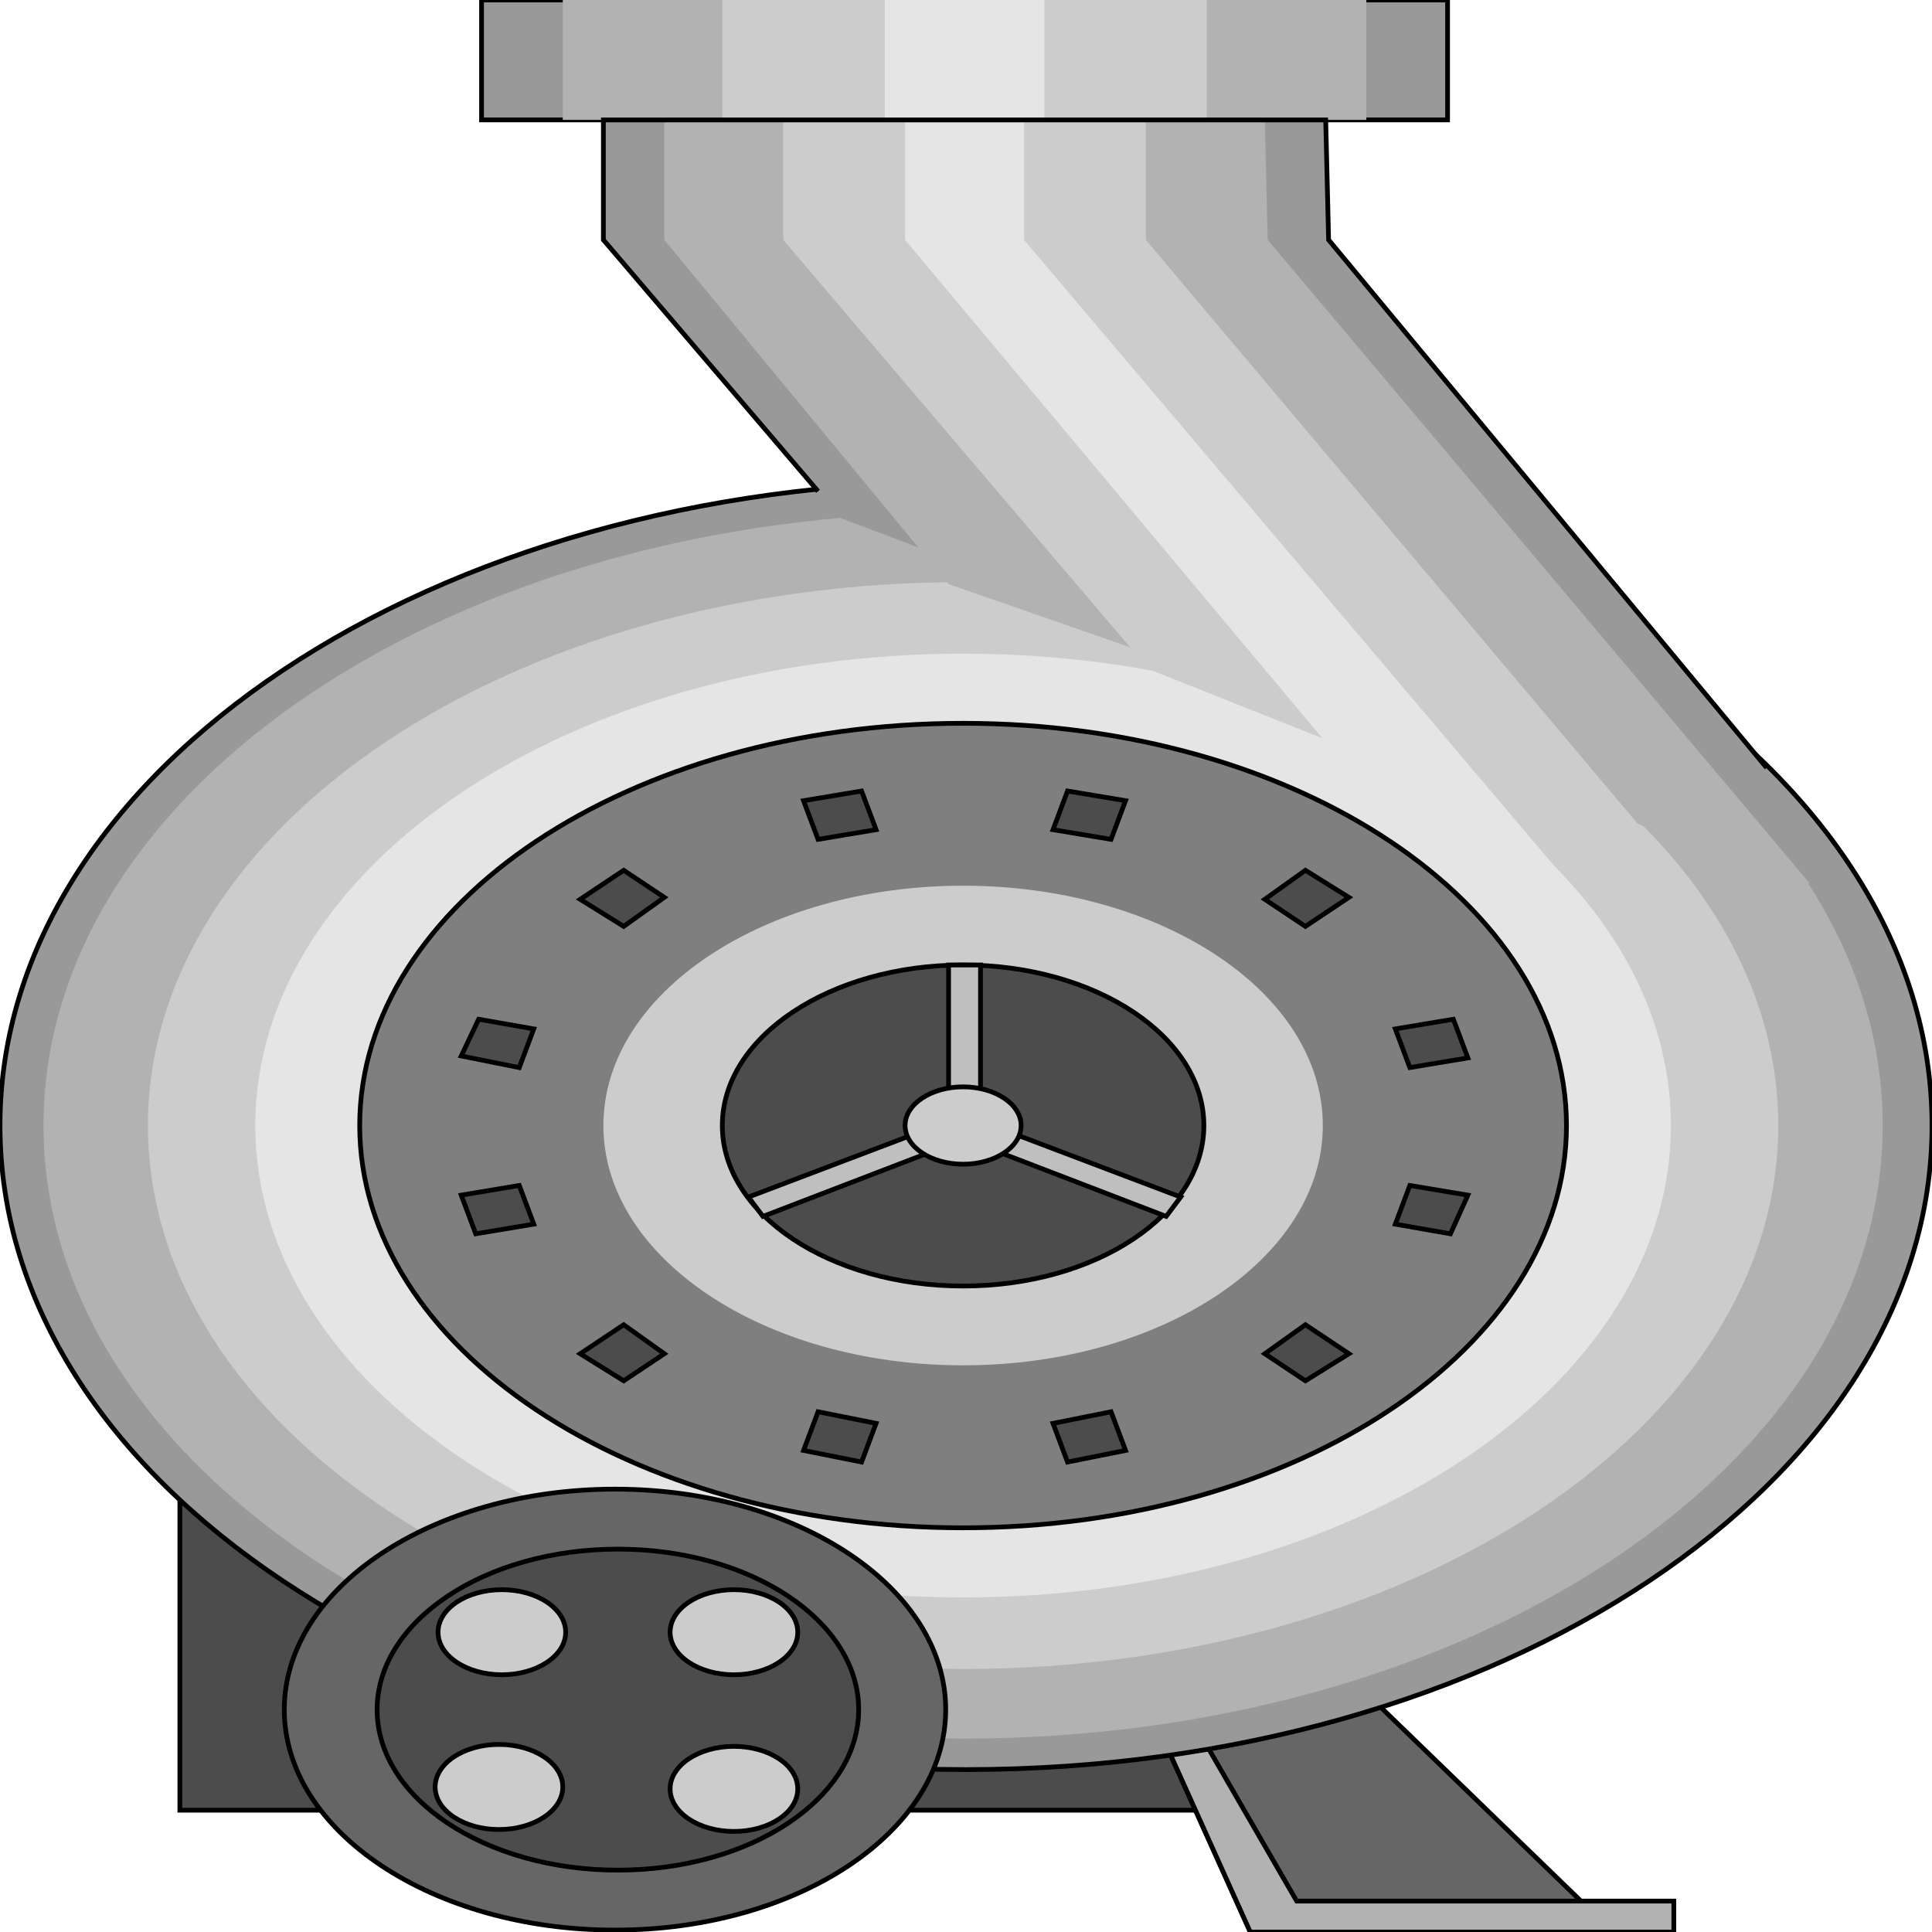 <svg width="150" height="150" viewBox="0 0 150 150" fill="none" xmlns="http://www.w3.org/2000/svg">
<g clip-path="url(#clip0_2109_233390)">
<path d="M13.964 109.312H98.423V140.544H13.964V109.312Z" fill="#4C4C4C" stroke="black" stroke-width="0.368"/>
<path d="M88.964 131.983L97.072 150.001H125.225L101.802 127.328L88.964 131.983Z" fill="#666666" stroke="black" stroke-width="0.368"/>
<path d="M129.955 147.601H100.676L91.216 131.234L88.964 131.985L97.072 150.003H129.955V147.601Z" fill="#B2B2B2" stroke="black" stroke-width="0.368"/>
<path d="M75 137.391C116.421 137.391 150 115.005 150 87.391C150 59.776 116.421 37.391 75 37.391C33.579 37.391 0 59.776 0 87.391C0 115.005 33.579 137.391 75 137.391Z" fill="#999999"/>
<path d="M74.774 134.984C114.205 134.984 146.171 113.674 146.171 87.387C146.171 61.099 114.205 39.789 74.774 39.789C35.343 39.789 3.378 61.099 3.378 87.387C3.378 113.674 35.343 134.984 74.774 134.984Z" fill="#B2B2B2"/>
<path d="M74.775 129.58C109.728 129.58 138.063 110.69 138.063 87.388C138.063 64.085 109.728 45.195 74.775 45.195C39.822 45.195 11.486 64.085 11.486 87.388C11.486 110.69 39.822 129.58 74.775 129.58Z" fill="#CCCCCC"/>
<path d="M74.775 124.023C105.126 124.023 129.73 107.62 129.73 87.387C129.73 67.153 105.126 50.75 74.775 50.75C44.425 50.75 19.82 67.153 19.82 87.387C19.82 107.62 44.425 124.023 74.775 124.023Z" fill="#E5E5E5"/>
<path d="M75 137.391C116.421 137.391 150 115.005 150 87.391C150 59.776 116.421 37.391 75 37.391C33.579 37.391 0 59.776 0 87.391C0 115.005 33.579 137.391 75 137.391Z" stroke="black" stroke-width="0.368"/>
<path d="M74.775 118.619C100.647 118.619 121.621 104.636 121.621 87.388C121.621 70.139 100.647 56.156 74.775 56.156C48.902 56.156 27.928 70.139 27.928 87.388C27.928 104.636 48.902 118.619 74.775 118.619Z" fill="#7F7F7F" stroke="black" stroke-width="0.368"/>
<path d="M74.775 106.003C90.199 106.003 102.703 97.667 102.703 87.384C102.703 77.102 90.199 68.766 74.775 68.766C59.35 68.766 46.847 77.102 46.847 87.384C46.847 97.667 59.35 106.003 74.775 106.003Z" fill="#CCCCCC"/>
<path d="M74.775 99.847C85.099 99.847 93.468 94.267 93.468 87.384C93.468 80.501 85.099 74.922 74.775 74.922C64.451 74.922 56.081 80.501 56.081 87.384C56.081 94.267 64.451 99.847 74.775 99.847Z" fill="#4C4C4C" stroke="black" stroke-width="0.368"/>
<path d="M72.523 89.336L71.171 87.984L58.108 92.939L59.234 94.441L72.523 89.336Z" fill="#BFBFBF" stroke="black" stroke-width="0.368"/>
<path d="M73.648 85.132H76.126V74.922H73.648V85.132Z" fill="#BFBFBF" stroke="black" stroke-width="0.368"/>
<path d="M78.603 87.984L77.252 89.336L90.54 94.441L91.666 92.939L78.603 87.984Z" fill="#BFBFBF" stroke="black" stroke-width="0.368"/>
<path d="M74.775 90.389C77.263 90.389 79.279 89.044 79.279 87.386C79.279 85.727 77.263 84.383 74.775 84.383C72.287 84.383 70.27 85.727 70.27 87.386C70.27 89.044 72.287 90.389 74.775 90.389Z" fill="#CCCCCC" stroke="black" stroke-width="0.368"/>
<path d="M87.388 112.612L82.883 113.513L81.757 110.51L86.261 109.609L87.388 112.612Z" fill="#4C4C4C" stroke="black" stroke-width="0.368"/>
<path d="M104.73 105.104L101.351 107.206L98.198 105.104L101.351 102.852L104.73 105.104Z" fill="#4C4C4C" stroke="black" stroke-width="0.368"/>
<path d="M113.964 92.79L112.612 95.793L108.333 95.042L109.459 92.039L113.964 92.79Z" fill="#4C4C4C" stroke="black" stroke-width="0.368"/>
<path d="M112.838 79.133L113.964 82.136L109.459 82.887L108.333 79.884L112.838 79.133Z" fill="#4C4C4C" stroke="black" stroke-width="0.368"/>
<path d="M101.351 67.57L104.73 69.672L101.351 71.925L98.198 69.823L101.351 67.57Z" fill="#4C4C4C" stroke="black" stroke-width="0.368"/>
<path d="M82.883 61.414L87.388 62.165L86.261 65.168L81.757 64.417L82.883 61.414Z" fill="#4C4C4C" stroke="black" stroke-width="0.368"/>
<path d="M62.388 62.165L66.892 61.414L68.018 64.417L63.514 65.168L62.388 62.165Z" fill="#4C4C4C" stroke="black" stroke-width="0.368"/>
<path d="M45.045 69.823L48.423 67.57L51.577 69.672L48.423 71.925L45.045 69.823Z" fill="#4C4C4C" stroke="black" stroke-width="0.368"/>
<path d="M35.81 81.986L37.162 79.133L41.441 79.884L40.315 82.887L35.81 81.986Z" fill="#4C4C4C" stroke="black" stroke-width="0.368"/>
<path d="M36.937 95.793L35.81 92.79L40.315 92.039L41.441 95.042L36.937 95.793Z" fill="#4C4C4C" stroke="black" stroke-width="0.368"/>
<path d="M48.423 107.206L45.045 105.104L48.423 102.852L51.577 105.104L48.423 107.206Z" fill="#4C4C4C" stroke="black" stroke-width="0.368"/>
<path d="M66.892 113.513L62.388 112.612L63.514 109.609L68.018 110.51L66.892 113.513Z" fill="#4C4C4C" stroke="black" stroke-width="0.368"/>
<path d="M47.748 149.851C61.928 149.851 73.424 142.188 73.424 132.734C73.424 123.281 61.928 115.617 47.748 115.617C33.568 115.617 22.072 123.281 22.072 132.734C22.072 142.188 33.568 149.851 47.748 149.851Z" fill="#666666" stroke="black" stroke-width="0.368"/>
<path d="M47.973 145.198C58.297 145.198 66.667 139.619 66.667 132.736C66.667 125.853 58.297 120.273 47.973 120.273C37.649 120.273 29.279 125.853 29.279 132.736C29.279 139.619 37.649 145.198 47.973 145.198Z" fill="#4C4C4C" stroke="black" stroke-width="0.368"/>
<path d="M56.982 130.028C59.719 130.028 61.937 128.55 61.937 126.725C61.937 124.901 59.719 123.422 56.982 123.422C54.246 123.422 52.027 124.901 52.027 126.725C52.027 128.55 54.246 130.028 56.982 130.028Z" fill="#CCCCCC" stroke="black" stroke-width="0.368"/>
<path d="M38.964 130.028C41.7 130.028 43.919 128.55 43.919 126.725C43.919 124.901 41.7 123.422 38.964 123.422C36.227 123.422 34.009 124.901 34.009 126.725C34.009 128.55 36.227 130.028 38.964 130.028Z" fill="#CCCCCC" stroke="black" stroke-width="0.368"/>
<path d="M38.739 142.044C41.476 142.044 43.694 140.565 43.694 138.741C43.694 136.916 41.476 135.438 38.739 135.438C36.003 135.438 33.784 136.916 33.784 138.741C33.784 140.565 36.003 142.044 38.739 142.044Z" fill="#CCCCCC" stroke="black" stroke-width="0.368"/>
<path d="M56.982 142.193C59.719 142.193 61.937 140.714 61.937 138.889C61.937 137.065 59.719 135.586 56.982 135.586C54.246 135.586 52.027 137.065 52.027 138.889C52.027 140.714 54.246 142.193 56.982 142.193Z" fill="#CCCCCC" stroke="black" stroke-width="0.368"/>
<path d="M37.388 0H112.388V9.309H37.388V0Z" fill="#999999" stroke="black" stroke-width="0.368"/>
<path d="M102.928 9.312L103.153 18.622L136.937 59.312L140.54 68.622L65.315 40.243L46.847 18.622V9.312H102.928Z" fill="#999999"/>
<path d="M43.693 0H106.081V9.309H43.693V0Z" fill="#B2B2B2"/>
<path d="M98.198 9.312L98.423 18.622L140.54 68.622L73.648 45.349L51.576 18.622V9.312H98.198Z" fill="#B2B2B2"/>
<path d="M56.081 0H93.694V9.309H56.081V0Z" fill="#CCCCCC"/>
<path d="M88.964 9.312V18.622L131.081 68.622L89.189 51.955L60.81 18.622V9.312H88.964Z" fill="#CCCCCC"/>
<path d="M68.693 0H81.081V9.309H68.693V0Z" fill="#E5E5E5"/>
<path d="M79.505 9.312V18.622L121.847 68.622L102.703 57.361L70.27 18.622V9.312H79.505Z" fill="#E5E5E5"/>
<path d="M63.513 38.141L46.847 18.622V9.312H102.928L103.153 18.622L137.162 59.613" stroke="black" stroke-width="0.368"/>
</g>
<defs>
<clipPath id="clip0_2109_233390">
<rect width="150" height="150" fill="white"/>
</clipPath>
</defs>
</svg>

